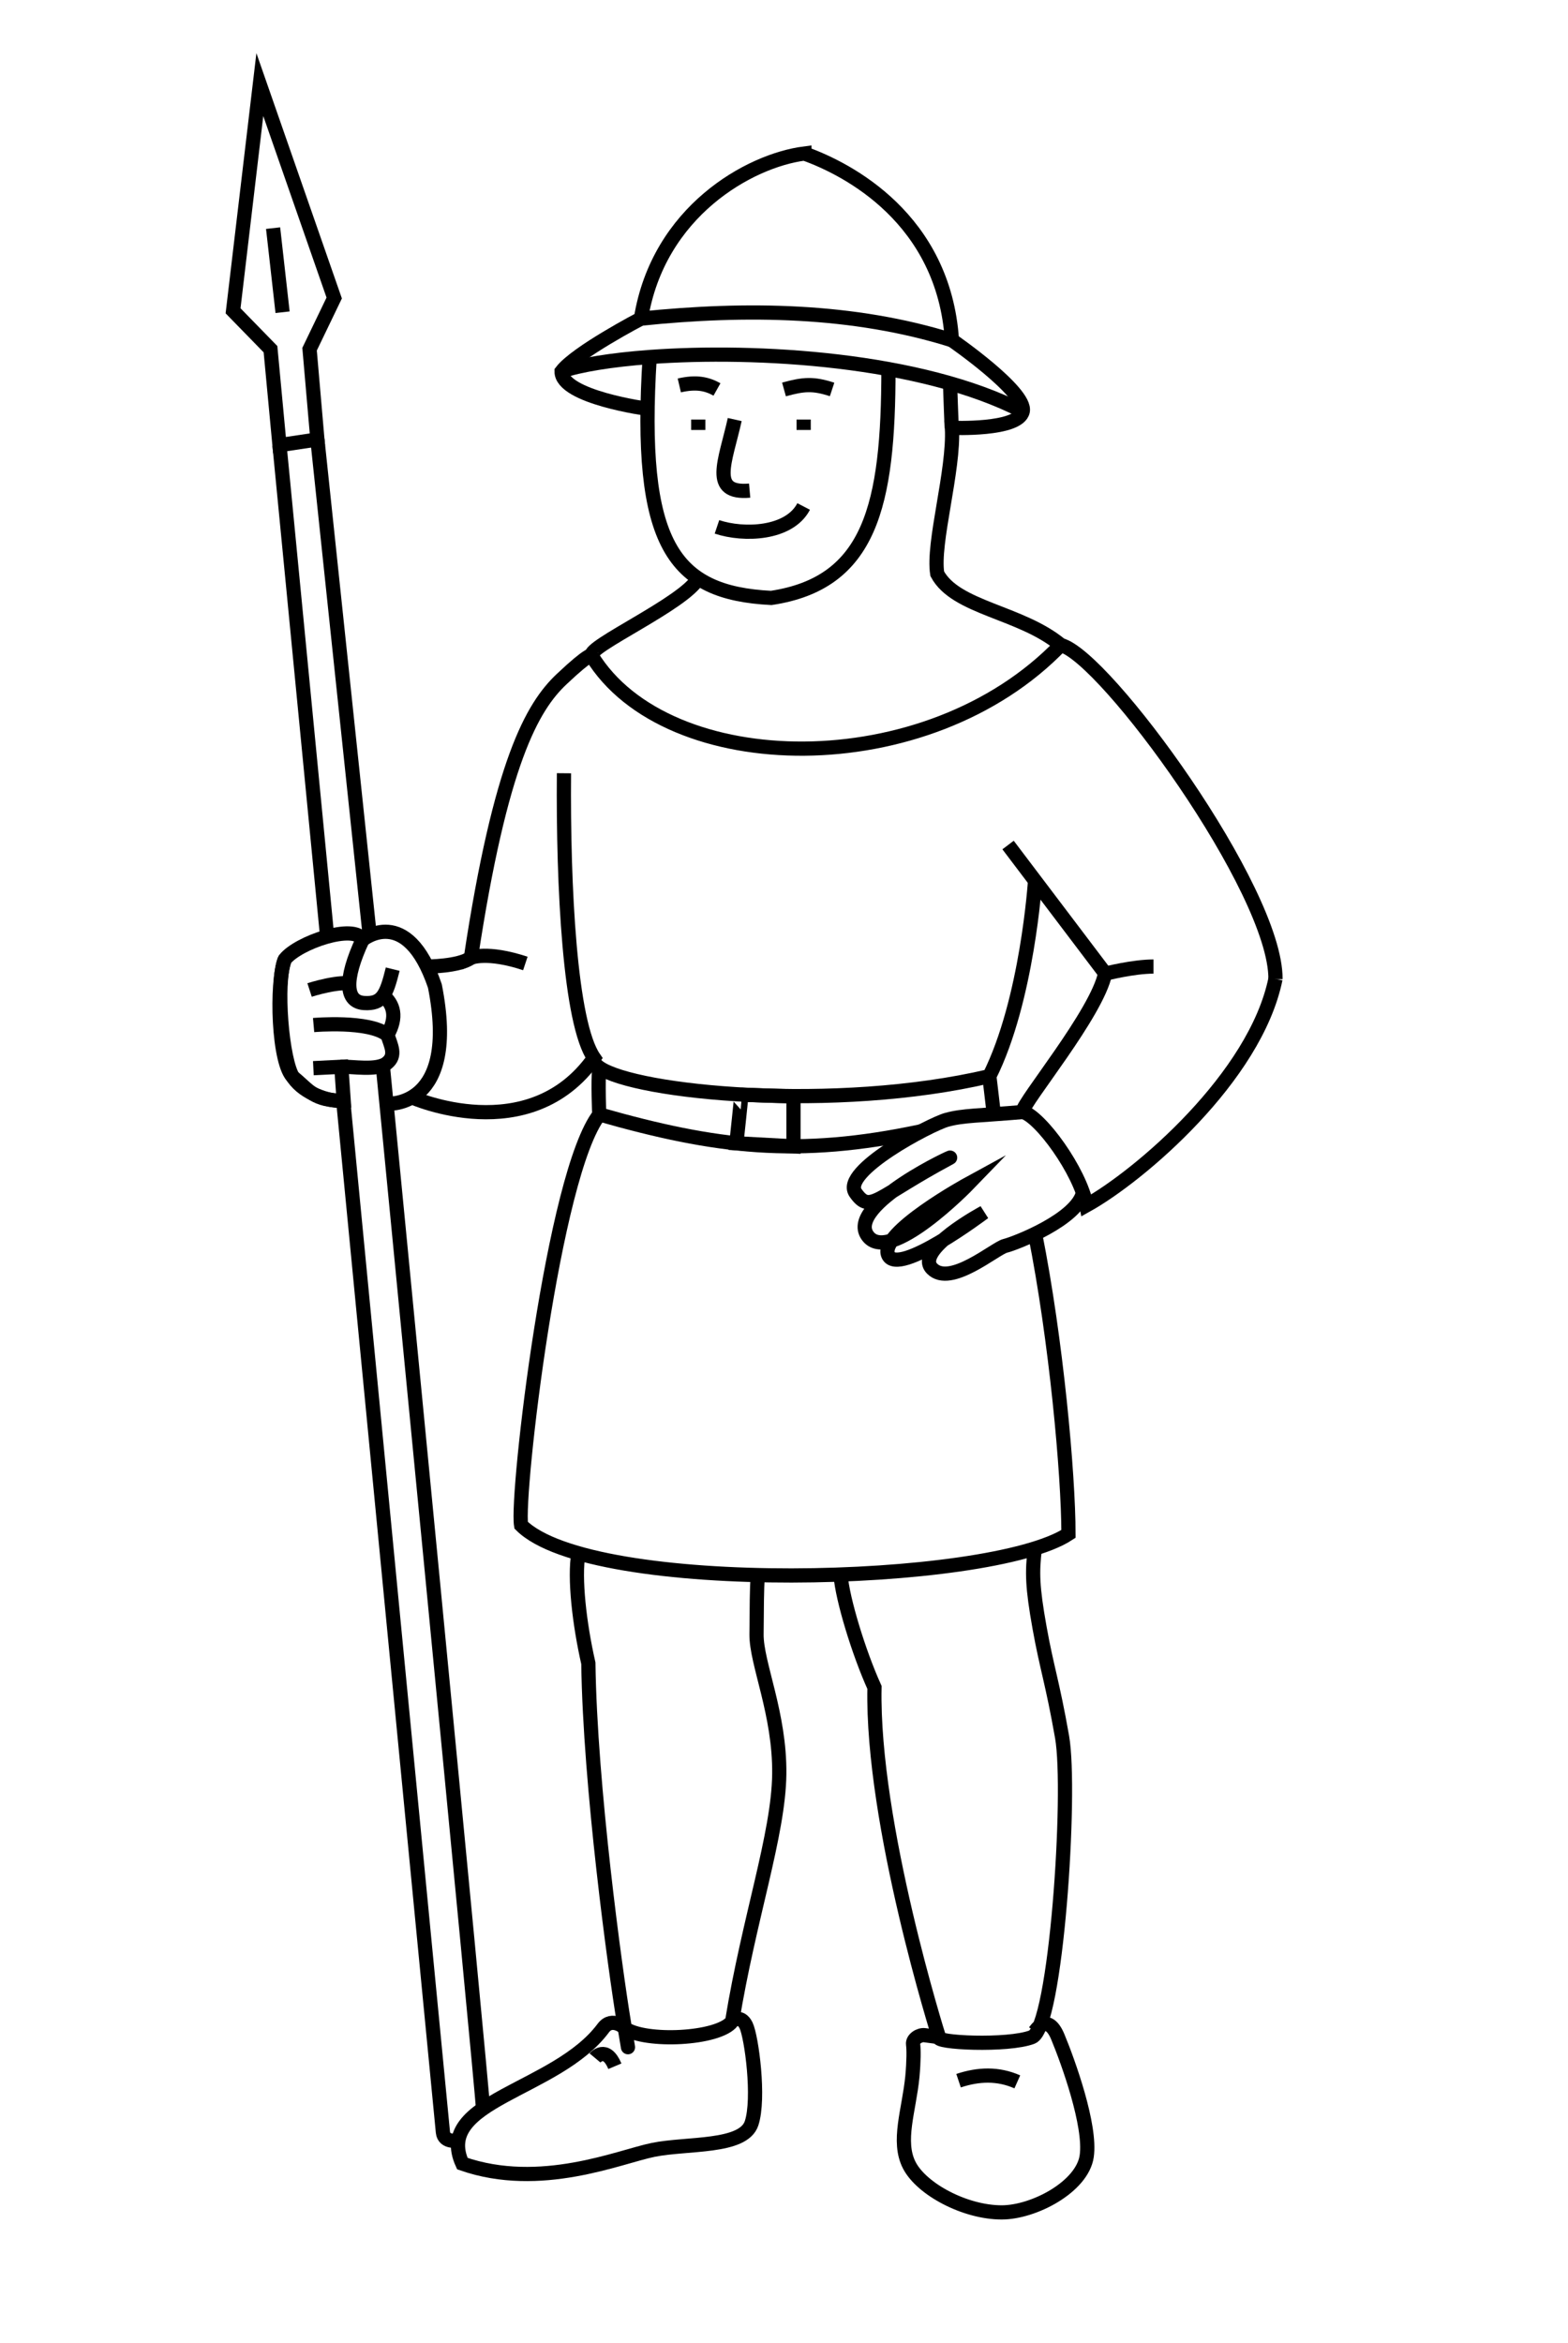 <?xml version="1.0" encoding="UTF-8"?>
<svg id="Layer_1" xmlns="http://www.w3.org/2000/svg" version="1.1" viewBox="0 0 662 989">
  <!-- Generator: Adobe Illustrator 29.5.0, SVG Export Plug-In . SVG Version: 2.1.0 Build 137)  -->
  <defs>
    <style>
      .st0 {
        fill: none;
        stroke: #000;
        stroke-miterlimit: 10;
        stroke-width: 6px;
      }
    </style>
  </defs>
  <path class="st0" d="M339.6,64.8c-23.2,3-61.7,24.5-69,69.7,44.8-4.6,89.8-3.9,131.3,9.1-3.4-51.2-43.8-72.2-62.3-78.8Z"/>
  <path class="st0" d="M270.6,134.5s-27.4,14.3-33.5,22.3c-.1,10.9,36.4,15.8,36.4,15.8"/>
  <path class="st0" d="M237.1,156.7c7.7-2.6,20.9-4.8,37.2-6,45.3-3.3,114.5.8,157.4,22.9"/>
  <path class="st0" d="M375.1,155.8c0,57.7-7.7,90.3-49.5,96.6-41.4-2.1-56.3-22.3-51.3-101.7"/>
  <path class="st0" d="M286.8,162.7c7.3-1.7,11.8-.6,15.9,1.7"/>
  <path class="st0" d="M331,164.4c8.3-2.3,12.4-2.6,20.3,0"/>
  <line class="st0" x1="294.8" y1="177.1" x2="294.8" y2="181.5"/>
  <line class="st0" x1="339.3" y1="177.1" x2="339.3" y2="181.5"/>
  <path class="st0" d="M310.2,177.1c-4,17.9-10.7,31.5,6.3,30"/>
  <path class="st0" d="M302.7,222.4c11.3,3.8,30.5,3.1,36.6-8.6"/>
  <path class="st0" d="M447.9,272.3c-17-14.1-44.4-15.5-52.2-30.1-2.1-13,7.2-43.6,6.2-61.6,0,0,28.2,1.2,29.9-7s-29.9-30-29.9-30"/>
  <path class="st0" d="M294.8,244.1c-5.7,10.5-47.1,28.9-45,32.7"/>
  <path class="st0" d="M401.1,161.8c.1,3.8.7,18.8.7,18.8"/>
  <path class="st0" d="M401.9,180.6"/>
  <path class="st0" d="M445.9,272.3"/>
  <path class="st0" d="M445.9,272.3"/>
  <path class="st0" d="M249.8,276.8"/>
  <path class="st0" d="M538.5,413.2c-8.5,41.6-57.5,83.2-79.8,95.6-2.7-14.4-19.5-37.6-27-39.5.2-4.1,31.5-41.6,34.9-58.5"/>
  <path class="st0" d="M221.8,406.7c-16.3-5.4-23-2.4-23-2.4,12.5-82.6,25.9-105.9,38.3-117.6s12.7-9.9,12.7-9.9c31.7,52,141.8,54.1,198.1-4.6"/>
  <path class="st0" d="M165.8,409.1c-2.7,10.9-4.4,14.8-12.1,14.3s-8.7-9.4-.6-26.8c-3.6-6.8-27.1,1.2-32.8,8.3-3.9,9.7-2.9,44.6,3.7,50s8.5,9.8,21.1,9.7l-1-14.3-11.8.6"/>
  <path class="st0" d="M120.2,405c-3.9,9.7-1.2,43.1,3.7,50s14.5,9.5,19.1,9.7"/>
  <path class="st0" d="M130.7,417.9s13.3-4.3,18.7-2.4"/>
  <path class="st0" d="M161.3,419.8c5.2,4.1,6.4,9.6,2.3,17,1.4,4.6,3.9,8.7-.3,12s-14.6,1.3-19.4,1.5"/>
  <path class="st0" d="M132.4,432.7s23.5-2.1,31.2,4.2"/>
  <path class="st0" d="M153,396.7"/>
  <path class="st0" d="M163.6,465.9"/>
  <path class="st0" d="M163.6,465.9s30.3,2.2,20-49.7c-11.9-34.9-30.5-19.5-30.5-19.5"/>
  <path class="st0" d="M180.2,408s13.6,0,18.6-3.7"/>
  <path class="st0" d="M173.9,463.2s49.5,22.1,76.9-16.6c-10.2-14.7-13.1-72.1-12.7-120.2"/>
  <path class="st0" d="M425.6,356.7l41.1,54.3s11.7-3,20.3-3"/>
  <path class="st0" d="M447.9,272.3c18.5,4.6,90.9,103.5,90.6,141"/>
  <path class="st0" d="M431.8,469.4c-18.6,1.6-25.2,1.4-32.1,3.3s-44.8,21.8-38.5,30.8,8.7,1.9,39.7-14.7c4.1-2.2-43.7,19.6-34.7,32.7s42.7-21.8,42.7-21.8c0,0-38.1,20.8-33.9,30.1s40.4-18,40.4-18c0,0-29.6,15.8-21.9,23.7s26.7-8.6,30.9-9.6,30.8-11.3,32.9-22.8"/>
  <path class="st0" d="M250.8,446.5c-.5,1.4.3,2.8,2.3,4.2,15.3,10.6,99.3,18.9,164.6,3.6,16.1-32.2,19.3-82.6,19.3-82.6"/>
  <line class="st0" x1="419.6" y1="470.4" x2="417.7" y2="454.3"/>
  <path class="st0" d="M389.1,477.5c-52.5,11.2-86.9,6.9-136.1-7.1,0,0-.6-13.6,0-19.7"/>
  <path class="st0" d="M313,462.1c.1,0-2.1,20.5-2.1,20.5l24.1,1.3v-21.1l-22-.7Z"/>
  <path class="st0" d="M253.1,470.4c-19.5,24.7-35.2,160.3-33.1,173.4,29.8,29.8,197.7,25.6,231.1,3.7,0-25.1-5.2-82.1-14.1-126.7"/>
  <polygon class="st0" points="109.7 35.7 98.4 131.2 114.2 147.4 118 187.9 134 185.5 130.7 147.4 141.1 125.8 109.7 35.7"/>
  <line class="st0" x1="115.3" y1="96.3" x2="119.3" y2="131.8"/>
  <line class="st0" x1="118" y1="187.9" x2="138" y2="394.1"/>
  <line class="st0" x1="134" y1="185.5" x2="156.1" y2="394.9"/>
  <path class="st0" d="M203.9,889.9c0-5.9-42.3-440.2-42.3-440.2"/>
  <path class="st0" d="M244.2,655.7c-1.8,10.4.4,29.7,4.2,46.4.7,51.9,11.3,129.2,15,151.6s.3,1.8.4,2.5c8.5,6,39.4,4.7,45.3-2.9,7.1-43.6,19.6-78.9,19.9-104.4s-9.7-46.7-9.6-59,.1-18.2.5-25"/>
  <path class="st0" d="M263.9,856.1"/>
  <path class="st0" d="M263.9,856.1s-5.5-5-9.2,0c-19.9,26.7-71.7,30.4-59.5,57.2,33,11.5,66.3-2.9,80.6-5.8s38-.7,41.5-11.2,0-36.5-2.3-41.3-5.9-1.9-5.9-1.9"/>
  <path class="st0" d="M396.4,859.9c-2.3,2.4,29.1,3.9,39.3,0s16.8-103.4,12.7-126.7-6.4-28.8-9.5-46.1-3.2-23.5-2-33.5"/>
  <path class="st0" d="M354.9,665c.8,10.1,7.6,32.5,14.3,47.3-1.2,57.7,27.2,147.6,27.2,147.6l-6-.8c-2.2-.3-5.2,1.6-4.9,3.8s.3,7.1-.3,13.7c-1.4,14.2-6.5,27.3-1.3,37.4s23.5,19.9,39,19.9c13.6,0,34-10.8,35.9-23.7s-7.8-39.8-12.2-50.4-9.6-2.4-9.6-2.4"/>
  <path class="st0" d="M404.7,878.3c8.4-2.8,16.7-3.1,24.8.5"/>
  <path class="st0" d="M251.2,868.7s4.6-5.5,8.4,3.5"/>
  <path class="st0" d="M193.5,903.5"/>
  <path class="st0" d="M193.5,903.5s-6,1.3-6.5-3.4-42.1-435.5-42.1-435.5"/>
</svg>